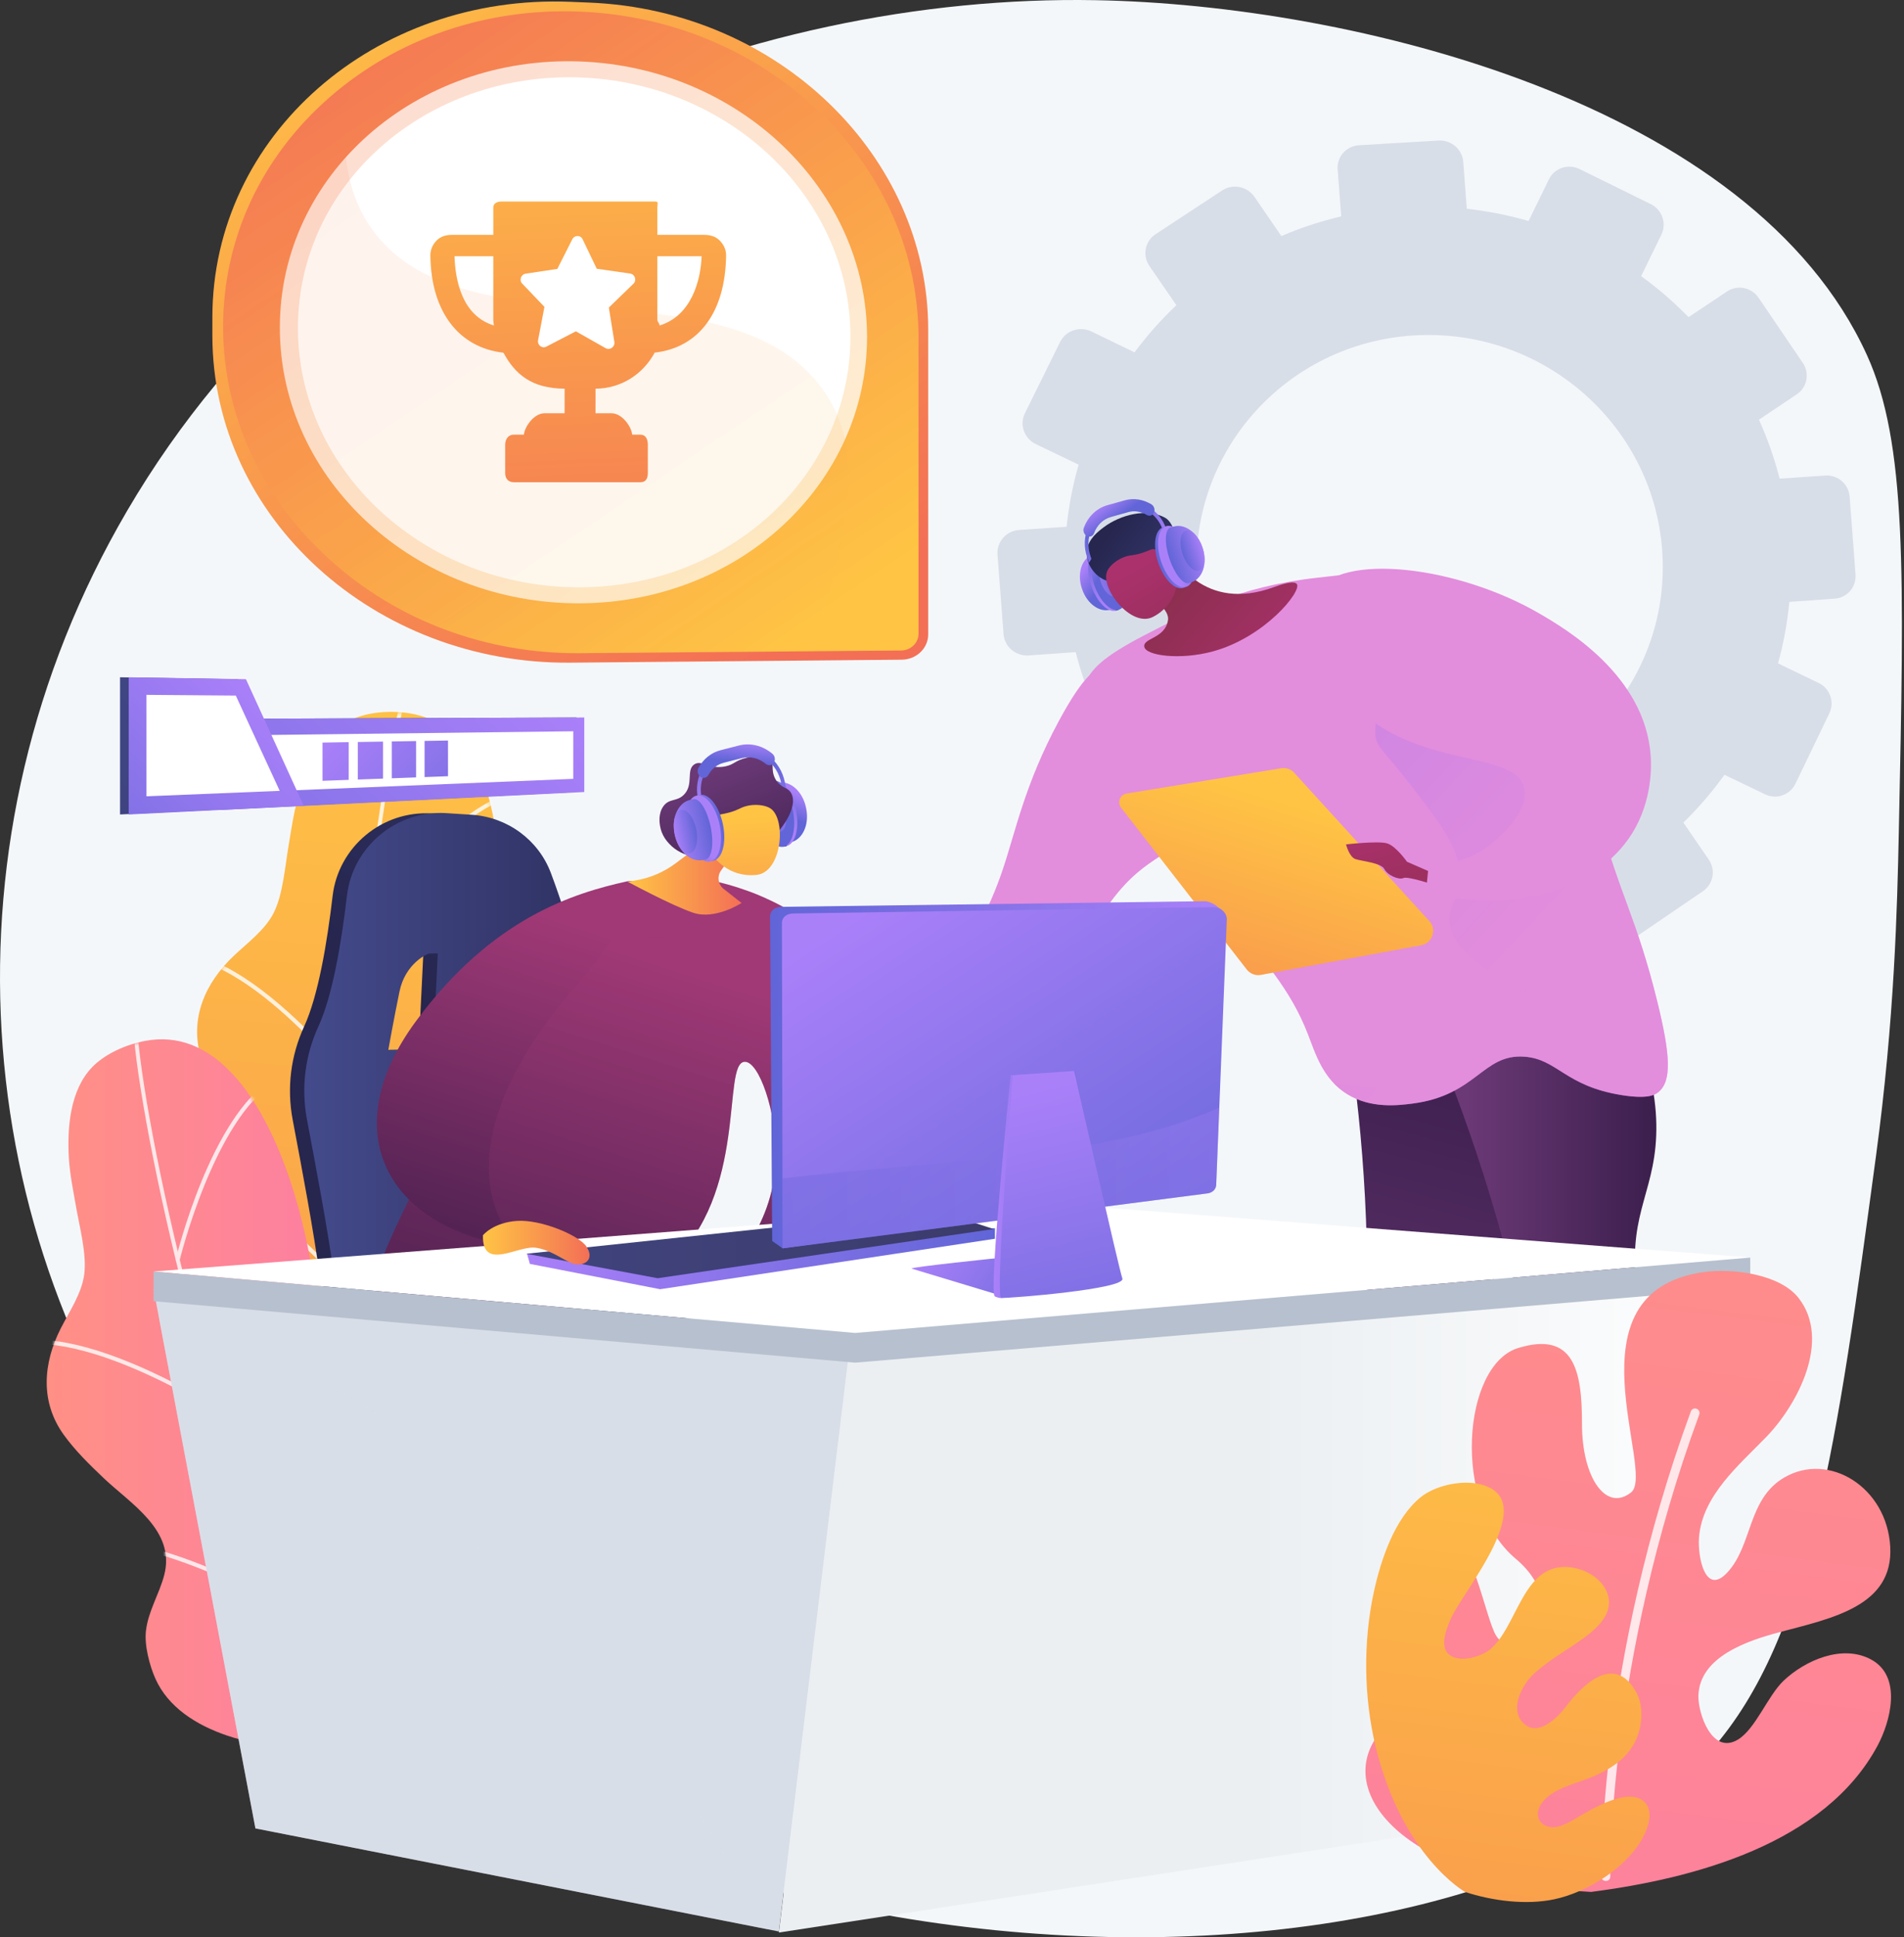<svg width="531" height="540" viewBox="0 0 531 540" fill="none" xmlns="http://www.w3.org/2000/svg">
<rect x="0" y="0" width="531" height="540" fill="#333333" stroke="none"/>
<path d="M305.421 0.048C377.341 1.319 488.617 28.664 520.645 98.936C531.83 123.479 531.074 159.561 529.558 231.724C529.113 252.935 528.374 283.85 523.19 322.21C512.421 401.893 505.091 456.138 477.344 487.724C407.821 566.869 156.685 564.582 49.442 422.095C-9.057 344.369 -18.058 233.798 35.435 142.416C94.328 41.807 209.136 -1.653 305.421 0.048Z" fill="#F4F7FA"/>
<path d="M97.629 200.794C102.393 198.402 108.879 197.992 114.093 198.807C151.066 204.585 138.908 281.848 129.429 297.562C119.95 313.276 122.282 319.687 148.891 335.158C175.501 350.629 157.824 364.592 152.03 373.801C146.239 383.01 137.381 389.88 155.984 404.624C174.587 419.37 165.912 423.865 165.912 423.865C165.912 423.865 118.344 454.42 123.368 442.293C128.394 430.166 128.913 410.234 94.709 400.855C79.977 396.815 58.828 384.487 57.441 367.402C57.119 363.423 57.603 357.57 59.378 353.937C61.84 348.895 66.299 345.503 69.391 340.936C76.596 330.294 67.217 319.135 62.483 309.83C60.01 304.972 57.565 300.01 56.022 294.762C52.819 283.869 57.223 273.987 65.167 266.45C68.976 262.836 73.948 259.214 76.349 254.41C78.93 249.251 79.489 241.52 80.465 235.825C81.23 231.36 81.819 226.87 83.082 222.508C85.431 214.392 89.662 204.79 97.625 200.792L97.629 200.794Z" fill="url(#paint0_linear_447_829)"/>
<mask id="mask0_447_829" style="mask-type:luminance" maskUnits="userSpaceOnUse" x="54" y="198" width="114" height="248">
<path d="M97.629 200.794C102.393 198.402 108.879 197.992 114.093 198.807C151.066 204.585 138.908 281.848 129.429 297.562C119.95 313.276 122.282 319.687 148.891 335.158C175.501 350.629 157.824 364.592 152.03 373.801C146.239 383.01 137.381 389.88 155.984 404.624C174.587 419.37 165.912 423.865 165.912 423.865C165.912 423.865 118.344 454.42 123.368 442.293C128.394 430.166 128.913 410.234 94.709 400.855C79.977 396.815 58.828 384.487 57.441 367.402C57.119 363.423 57.603 357.57 59.378 353.937C61.84 348.895 66.299 345.503 69.391 340.936C76.596 330.294 67.217 319.135 62.483 309.83C60.01 304.972 57.565 300.01 56.022 294.762C52.819 283.869 57.223 273.987 65.167 266.45C68.976 262.836 73.948 259.214 76.349 254.41C78.93 249.251 79.489 241.52 80.465 235.825C81.23 231.36 81.819 226.87 83.082 222.508C85.431 214.392 89.662 204.79 97.625 200.792L97.629 200.794Z" fill="white"/>
</mask>
<g mask="url(#mask0_447_829)">
<g style="mix-blend-mode:soft-light" opacity="0.8">
<path d="M163.865 446.676C164.092 446.823 164.401 446.782 164.582 446.57C164.781 446.339 164.754 445.99 164.52 445.793C164.378 445.671 150.122 433.417 135.258 415.213C121.563 398.44 104.536 373.041 101.193 347.295C98.403 325.791 99.23 291.491 103.463 253.191C107.261 218.847 112.329 193.967 115.035 189.753C115.199 189.496 115.126 189.155 114.869 188.991C114.613 188.827 114.271 188.9 114.107 189.157C110.942 194.086 105.783 222.161 102.366 253.07C98.123 291.452 97.296 325.849 100.098 347.435C103.475 373.446 120.624 399.038 134.415 415.925C149.34 434.2 163.66 446.508 163.803 446.63C163.822 446.647 163.843 446.663 163.865 446.676Z" fill="white"/>
<path d="M102.032 259.689C102.287 259.853 102.59 259.841 102.754 259.587C102.973 259.249 124.915 225.877 144.295 221.655C144.592 221.59 144.772 221.312 144.708 221.013C144.642 220.716 144.343 220.535 144.046 220.598C124.222 224.916 102.738 257.589 101.832 258.979C101.666 259.234 101.772 259.521 102.028 259.687C102.028 259.687 102.03 259.687 102.032 259.689Z" fill="white"/>
<path d="M98.927 303.522C99.118 303.643 99.373 303.641 99.562 303.495C99.803 303.309 99.849 302.962 99.662 302.721C99.581 302.617 91.477 292.131 80.737 282.429C66.222 269.318 54.061 263.797 44.588 266.015C44.291 266.084 44.107 266.381 44.177 266.678C44.246 266.975 44.543 267.158 44.84 267.089C66.635 261.984 98.47 302.98 98.788 303.394C98.829 303.446 98.875 303.489 98.927 303.522Z" fill="white"/>
<path d="M122.535 399.997C122.585 400.03 122.641 400.053 122.7 400.068C122.995 400.141 123.296 399.96 123.368 399.663C123.406 399.507 127.279 383.916 134.343 368.173C140.821 353.74 151.376 336.221 164.871 334.724C165.174 334.691 165.391 334.417 165.359 334.115C165.326 333.812 165.052 333.594 164.749 333.627C153.496 334.874 142.925 346.35 133.331 367.734C126.226 383.565 122.334 399.241 122.295 399.399C122.238 399.634 122.34 399.871 122.533 399.995L122.535 399.997Z" fill="white"/>
<path d="M106.115 369.599C106.316 369.728 106.584 369.716 106.773 369.552C107.004 369.354 107.031 369.005 106.833 368.773C105.396 367.095 71.432 327.667 54.836 326.877C54.531 326.861 54.273 327.097 54.258 327.401C54.242 327.706 54.477 327.964 54.782 327.98C70.907 328.749 105.645 369.086 105.994 369.492C106.03 369.535 106.071 369.57 106.115 369.599Z" fill="white"/>
</g>
</g>
<path d="M25.676 297.493C29.369 293.649 35.346 291.1 40.536 290.13C77.317 283.244 91.628 360.139 87.932 378.115C84.237 396.091 88.573 401.357 118.819 407.067C149.065 412.778 137.057 431.836 134.668 442.451C132.278 453.064 126.221 462.494 148.675 470.189C171.129 477.886 164.453 485.018 164.453 485.018C164.453 485.018 129.798 529.688 130.49 516.581C131.183 503.473 125.025 484.509 89.653 487.074C74.417 488.179 50.366 483.612 43.361 467.966C41.729 464.323 40.235 458.643 40.696 454.626C41.336 449.052 44.408 444.366 45.801 439.029C49.044 426.594 36.48 419.202 28.912 412.008C24.96 408.253 20.999 404.39 17.796 399.958C11.144 390.757 12 379.972 16.974 370.218C19.36 365.539 22.839 360.467 23.5 355.138C24.212 349.412 22.16 341.939 21.182 336.244C20.415 331.779 19.474 327.351 19.207 322.817C18.716 314.383 19.503 303.919 25.674 297.493H25.676Z" fill="url(#paint1_linear_447_829)"/>
<mask id="mask1_447_829" style="mask-type:luminance" maskUnits="userSpaceOnUse" x="13" y="289" width="153" height="230">
<path d="M25.676 297.493C29.369 293.649 35.346 291.1 40.536 290.13C77.317 283.244 91.628 360.139 87.932 378.115C84.237 396.091 88.573 401.357 118.819 407.067C149.065 412.778 137.057 431.836 134.668 442.451C132.278 453.064 126.221 462.494 148.675 470.189C171.129 477.886 164.453 485.018 164.453 485.018C164.453 485.018 129.798 529.688 130.49 516.581C131.183 503.473 125.025 484.509 89.653 487.074C74.417 488.179 50.366 483.612 43.361 467.966C41.729 464.323 40.235 458.643 40.696 454.626C41.336 449.052 44.408 444.366 45.801 439.029C49.044 426.594 36.48 419.202 28.912 412.008C24.96 408.253 20.999 404.39 17.796 399.958C11.144 390.757 12 379.972 16.974 370.218C19.36 365.539 22.839 360.467 23.5 355.138C24.212 349.412 22.16 341.939 21.182 336.244C20.415 331.779 19.474 327.351 19.207 322.817C18.716 314.383 19.503 303.919 25.674 297.493H25.676Z" fill="white"/>
</mask>
<g mask="url(#mask1_447_829)">
<g style="mix-blend-mode:soft-light" opacity="0.8">
<path d="M170.129 507.203C170.393 507.264 170.669 507.124 170.769 506.863C170.879 506.578 170.736 506.26 170.453 506.15C170.277 506.082 152.75 499.286 132.666 487.082C114.161 475.836 89.638 457.573 77.898 434.414C68.093 415.073 57.434 382.462 48.653 344.944C40.779 311.299 37.257 286.153 38.405 281.279C38.474 280.982 38.291 280.685 37.994 280.616C37.697 280.546 37.4 280.73 37.331 281.027C35.99 286.729 40.492 314.916 47.579 345.196C56.381 382.798 67.073 415.499 76.915 434.916C88.773 458.311 113.477 476.718 132.111 488.038C152.276 500.289 169.882 507.116 170.057 507.183C170.081 507.193 170.106 507.201 170.131 507.207L170.129 507.203Z" fill="white"/>
<path d="M49.42 351.757C49.715 351.827 50.02 351.609 50.091 351.314C50.186 350.922 59.753 312.09 76.617 301.647C76.875 301.487 76.958 301.138 76.798 300.877C76.638 300.619 76.299 300.534 76.04 300.694C58.791 311.377 49.41 349.443 49.021 351.057C48.95 351.354 49.123 351.688 49.42 351.757C49.42 351.757 49.422 351.757 49.424 351.757H49.42Z" fill="white"/>
<path d="M61.164 393.904C61.383 393.956 61.623 393.868 61.754 393.667C61.92 393.411 61.846 393.069 61.59 392.903C61.48 392.832 50.342 385.65 36.979 380.086C18.924 372.567 5.617 371.417 -2.574 376.669C-2.831 376.833 -2.906 377.174 -2.74 377.43C-2.576 377.687 -2.235 377.762 -1.978 377.596C16.866 365.516 60.55 393.544 60.99 393.829C61.044 393.864 61.104 393.889 61.164 393.904Z" fill="white"/>
<path d="M115.596 476.982C115.654 476.995 115.714 476.999 115.777 476.993C116.08 476.963 116.302 476.693 116.271 476.39C116.255 476.23 114.705 460.24 116.115 443.043C117.407 427.275 121.515 407.239 133.738 401.328C134.012 401.194 134.128 400.865 133.995 400.591C133.862 400.317 133.532 400.201 133.258 400.334C123.065 405.264 116.929 419.609 115.013 442.968C113.596 460.263 115.156 476.34 115.172 476.5C115.195 476.741 115.37 476.93 115.594 476.982H115.596Z" fill="white"/>
<path d="M89.979 453.802C90.21 453.856 90.459 453.756 90.582 453.54C90.735 453.276 90.644 452.938 90.38 452.786C88.465 451.683 43.295 425.842 27.387 430.63C27.095 430.719 26.929 431.026 27.016 431.319C27.105 431.61 27.412 431.776 27.705 431.689C43.162 427.035 89.363 453.476 89.828 453.744C89.876 453.771 89.927 453.793 89.977 453.804L89.979 453.802Z" fill="white"/>
</g>
</g>
<path d="M185.186 359.393C181.988 349.701 182.586 339.179 186.868 329.868L191.782 318.993C193.062 316.206 193.639 313.188 193.639 310.139V304.029C193.639 301.383 192.393 298.924 190.167 297.456L169.56 283.842C163.57 279.893 159.229 273.989 157.26 267.154C155.289 260.31 152.514 251.22 149.548 243.388C146.049 234.147 137.426 227.829 127.45 227.192L120.449 226.745C106.588 225.862 94.365 236.046 92.761 249.747C91.247 262.68 88.759 277.569 84.834 286.093C81.068 294.274 79.963 303.304 81.619 312.092C86.861 339.871 94.232 378.233 89.798 387.679C153.582 394.682 194.611 387.957 194.611 387.957L185.186 359.393ZM116.75 292.56L104.276 292.704C104.276 292.704 105.782 284.238 107.391 276.433C108.999 268.624 115.138 265.866 115.742 265.856L118.06 265.82L116.75 292.561V292.56ZM133.623 292.409L128.968 266.128C138.794 266.377 146.308 293.265 146.612 293.364C146.917 293.46 133.623 292.409 133.623 292.409Z" fill="url(#paint2_linear_447_829)"/>
<path d="M189.301 359.385C186.1 349.688 186.7 339.16 190.985 329.841L195.935 318.962C197.218 316.173 197.827 313.155 197.827 310.106V303.994C197.827 301.348 196.549 298.881 194.319 297.414L173.672 283.79C167.674 279.839 163.319 273.929 161.348 267.091C159.373 260.242 156.591 251.147 153.622 243.309C150.12 234.062 141.484 227.74 131.496 227.104L124.485 226.656C110.607 225.773 98.369 235.963 96.762 249.672C95.246 262.613 92.754 277.509 88.826 286.041C85.056 294.226 83.949 303.263 85.607 312.056C90.855 339.85 98.236 378.235 93.796 387.687C157.657 394.693 198.734 387.964 198.734 387.964L189.297 359.383L189.301 359.385ZM120.783 292.511L108.295 292.656C108.295 292.656 109.803 284.184 111.414 276.375C113.024 268.56 119.17 265.8 119.776 265.791L122.096 265.754L120.785 292.511H120.783ZM137.675 292.361L133.014 266.065C142.851 266.313 150.375 293.219 150.679 293.316C150.984 293.412 137.675 292.361 137.675 292.361Z" fill="url(#paint3_linear_447_829)"/>
<path d="M517.49 160.145L515.841 138.418C515.576 134.943 512.545 132.318 509.065 132.551L496.321 133.411C494.858 127.724 492.937 122.231 490.553 116.993L501.126 109.898C504.011 107.962 504.751 104.045 502.782 101.146L490.451 83.002C488.476 80.098 484.53 79.307 481.637 81.239L470.922 88.391C466.853 84.221 462.432 80.397 457.704 76.973L463.354 65.373C464.878 62.245 463.545 58.445 460.375 56.887L440.52 47.117C437.34 45.551 433.517 46.822 431.986 49.956L426.297 61.595C420.733 59.977 414.974 58.841 409.082 58.187L408.093 45.136C407.827 41.632 404.743 38.961 401.2 39.169L379.008 40.479C375.452 40.689 372.782 43.707 373.05 47.221L374.044 60.31C368.264 61.676 362.68 63.506 357.354 65.799L349.869 54.885C347.852 51.942 343.811 51.134 340.847 53.08L322.273 65.278C319.297 67.232 318.528 71.209 320.556 74.156L328.066 85.071C323.8 89.102 319.905 93.497 316.412 98.203L304.395 92.398C301.141 90.826 297.23 92.126 295.658 95.304L285.827 115.196C284.253 118.38 285.622 122.233 288.885 123.799L300.814 129.525C299.186 135.116 298.071 140.906 297.454 146.828L284.247 147.719C280.631 147.964 277.916 151.035 278.186 154.579L279.867 176.746C280.135 180.291 283.287 182.958 286.901 182.704L300.002 181.782C301.479 187.595 303.442 193.203 305.88 198.545L295.103 205.739C292.11 207.737 291.336 211.735 293.375 214.672L306.107 233.009C308.142 235.938 312.21 236.689 315.191 234.687L325.883 227.511C330.08 231.759 334.649 235.632 339.526 239.09L333.937 250.52C332.375 253.716 333.736 257.544 336.976 259.07L357.199 268.593C360.428 270.113 364.302 268.759 365.855 265.569L371.371 254.245C377.077 255.824 382.977 256.891 389.002 257.459L389.951 269.978C390.217 273.492 393.314 276.115 396.865 275.833L419.024 274.086C422.559 273.806 425.209 270.74 424.943 267.235L423.996 254.754C429.826 253.273 435.444 251.325 440.786 248.906L447.86 259.187C449.848 262.078 453.823 262.811 456.733 260.827L474.906 248.436C477.807 246.457 478.553 242.515 476.573 239.63L469.479 229.287C473.68 225.189 477.516 220.737 480.931 215.978L492.271 221.42C495.427 222.934 499.212 221.611 500.728 218.467L510.192 198.821C511.704 195.683 510.379 191.907 507.231 190.387L495.87 184.899C497.417 179.358 498.472 173.63 499.029 167.771L511.669 166.882C515.148 166.637 517.752 163.622 517.488 160.149L517.49 160.145ZM403.927 221.837C368.025 224.508 336.566 197.801 333.862 162.17C331.158 126.54 358.256 95.794 394.188 93.513C429.905 91.245 460.868 117.986 463.543 153.229C466.218 188.472 439.613 219.183 403.925 221.839L403.927 221.837Z" fill="#D8DEE8"/>
<path d="M305.501 154.354L304.755 154.605C301.678 155.638 300.315 159.843 301.711 163.995L301.79 164.228C303.187 168.38 306.81 170.907 309.886 169.873L310.633 169.622C312.185 169.102 312.293 165.26 310.876 161.044C309.458 156.828 307.051 153.833 305.501 154.354Z" fill="url(#paint4_linear_447_829)"/>
<path d="M312.629 160.454C314.18 165.069 313.64 169.414 311.347 170.184C309.053 170.955 305.877 167.858 304.327 163.243C302.776 158.628 303.437 154.242 305.729 153.473C308.022 152.703 311.077 155.839 312.627 160.454H312.629Z" fill="url(#paint5_linear_447_829)"/>
<path d="M311.226 170.227L312.102 169.933L306.484 153.223L305.609 153.517L311.226 170.227Z" fill="url(#paint6_linear_447_829)"/>
<path d="M313.445 160.18C314.996 164.795 314.396 169.16 312.103 169.931C309.81 170.702 306.695 167.586 305.145 162.971C303.594 158.356 304.194 153.991 306.487 153.22C308.78 152.448 311.895 155.565 313.445 160.18Z" fill="url(#paint7_linear_447_829)"/>
<path style="mix-blend-mode:multiply" opacity="0.6" d="M311.551 160.816C312.394 163.326 312.068 165.7 310.822 166.118C309.577 166.537 307.881 164.843 307.039 162.334C306.196 159.825 306.522 157.451 307.768 157.033C309.013 156.614 310.709 158.307 311.551 160.816Z" fill="url(#paint8_linear_447_829)"/>
<path d="M428.826 470.304L438.984 464.2H443.568C443.568 464.2 445.13 470.012 444.953 470.304C442.91 473.65 433.401 476.197 427.466 476.407C426.481 476.442 425.106 476.448 424.751 475.734C424.149 474.525 426.838 471.989 428.826 470.305V470.304Z" fill="url(#paint9_linear_447_829)"/>
<path d="M439.164 457.54C439.181 461.096 439.029 463.606 438.138 464.709C437.511 465.486 443.534 467.233 443.566 464.201C443.588 462.205 443.902 458.782 444.22 457.775C442.535 457.698 440.847 457.619 439.162 457.54H439.164Z" fill="url(#paint10_linear_447_829)"/>
<path d="M360.909 469.306L371.067 463.202H375.651C375.651 463.202 377.213 469.015 377.036 469.306C374.993 472.652 365.484 475.2 359.549 475.41C358.564 475.445 357.189 475.451 356.834 474.735C356.232 473.526 358.921 470.99 360.909 469.306Z" fill="url(#paint11_linear_447_829)"/>
<path d="M374.153 456.585C372.673 459.415 371.111 462.606 370.222 463.71C369.595 464.487 374.6 466.047 375.651 463.202C376.503 460.896 378.893 457.826 379.211 456.821C377.526 456.742 375.838 456.665 374.153 456.585Z" fill="url(#paint12_linear_447_829)"/>
<path d="M376.243 290.062C380.174 316.2 382.741 348.708 380.423 385.839C378.71 413.266 374.681 437.616 369.974 458.283C373.108 459.095 376.243 459.908 379.377 460.72C383.281 459.816 388.812 457.86 392.611 453.058C397.608 446.744 395.329 440.922 398.881 430.42C402.272 420.394 406.322 419.861 410.374 411.264C415.66 400.051 412.431 393.182 412.811 378.177C413.455 352.793 423.241 350.826 426.394 319.317C428.045 302.82 428.861 293.349 422.911 287.275C414.582 278.77 396.264 280.279 376.242 290.062H376.243Z" fill="url(#paint13_linear_447_829)"/>
<path d="M397.838 284.791C408.574 309.774 419.731 341.769 427.094 379.872C432.979 410.323 435.115 437.826 435.453 461.023H445.902C448.924 456.626 452.895 449.808 455.306 440.823C457.709 431.865 456.197 429.555 457.743 415.399C459.851 396.105 462.613 395.218 462.272 383.704C461.878 370.474 457.859 370.528 456.351 357.235C454.12 337.571 462.243 331.502 461.925 313.35C461.782 305.196 459.905 292.913 450.779 277.825C433.133 280.147 415.486 282.469 397.84 284.791H397.838Z" fill="url(#paint14_linear_447_829)"/>
<path d="M260.612 281.735L256.515 285.364C256.515 285.364 247.522 285.009 244.286 285.833C241.048 286.656 235.463 289.464 235.463 289.464C235.463 289.464 236.859 291.526 238.84 290.745C240.82 289.964 243.881 288.909 244.467 289.194C245.056 289.48 246.44 293.21 251.156 293.833C255.871 294.456 258.066 288.905 258.066 288.905L262.531 285.115L260.614 281.733L260.612 281.735Z" fill="url(#paint15_linear_447_829)"/>
<path d="M307.543 186.139C305.885 186.343 302.631 187.346 295.266 201.027C285.733 218.734 283.233 231.813 279.592 242.559C276.184 252.617 269.787 266.505 256.605 281.74C258.783 284.005 260.958 286.269 263.136 288.533C281.808 288.07 291.056 282.116 296.049 276.778C303.337 268.987 301.086 263.014 309.892 251.18C320.195 237.335 328.003 239.153 331.573 230.022C338.264 212.902 319.338 184.69 307.541 186.139H307.543Z" fill="url(#paint16_linear_447_829)"/>
<path d="M401.058 161.846C390.374 158.423 382.012 159.372 367.1 161.063C345.34 163.532 331.389 170.745 319.298 176.997C307.414 183.142 304.269 186.609 302.581 190.58C298.645 199.839 303.441 209.953 306.5 216.178C314.309 232.076 321.557 231.522 338.108 250.657C352.667 267.492 359.947 275.91 364.751 288.272C366.876 293.742 368.951 300.824 375.723 304.989C382.295 309.034 389.755 308.158 394.008 307.601C411.87 305.263 413.453 293.734 425.092 294.54C434.367 295.183 436.379 302.712 452.258 305.25C459.356 306.384 461.427 305.275 462.445 304.467C466.31 301.398 465.861 294.062 462.185 279.129C456.534 256.171 451.497 248.729 446.774 230.544C441.867 211.66 445.645 213.32 441.549 202.595C440.172 198.991 428.892 170.762 401.06 161.846H401.058Z" fill="url(#paint17_linear_447_829)"/>
<path d="M398.868 257.026L361.214 215.698C360.306 214.499 358.807 213.899 357.322 214.142L314.199 221.191C312.352 221.493 311.499 223.661 312.649 225.14L347.705 270.242C348.644 271.451 350.185 272.03 351.689 271.737L396.409 263.465C399.358 262.89 400.683 259.423 398.87 257.028L398.868 257.026Z" fill="url(#paint18_linear_447_829)"/>
<path d="M400.45 243.722L392.39 240.205C392.39 240.205 389.312 235.807 386.82 235.075C384.329 234.342 375.39 235.368 375.39 235.368C375.39 235.368 376.269 238.885 378.028 239.472C379.787 240.058 385.21 240.498 386.089 242.257C386.969 244.015 390.193 245.335 391.366 244.748C392.539 244.162 400.012 246.654 400.012 246.654L400.452 243.722H400.45Z" fill="url(#paint19_linear_447_829)"/>
<path style="mix-blend-mode:multiply" opacity="0.5" d="M397.663 298.201C401.377 293.663 399.373 288.22 404.455 283.573C412.731 276.001 427.708 281.604 428.487 278.871C429.419 275.598 406.985 270.854 404.455 257.975C403.308 252.135 407.533 251.142 407.066 243.346C406.63 236.039 402.067 230.016 392.961 218.269C385.771 208.994 383.825 208.24 383.557 204.686C382.751 194.002 396.245 186.567 401.842 182.745C408.686 178.07 415.839 175.645 422.516 174.535C434.977 186.012 440.6 200.119 441.547 202.595C445.644 213.32 441.866 211.66 446.772 230.544C451.495 248.729 456.532 256.171 462.183 279.129C465.859 294.062 466.308 301.398 462.444 304.467C461.425 305.277 459.354 306.386 452.257 305.25C436.377 302.712 434.365 295.183 425.091 294.54C413.452 293.734 411.868 305.263 394.006 307.601C389.753 308.158 382.294 309.034 375.721 304.99C374.242 304.079 372.996 303.022 371.916 301.881C387.709 304.783 394.546 302.002 397.663 298.197V298.201Z" fill="url(#paint20_linear_447_829)"/>
<path d="M324.696 150.527C327.082 156.261 336.015 170.727 355.322 163.64C360.489 161.742 361.372 162.409 361.671 162.809C363.129 164.751 352.779 177.67 338.131 181.607C329.196 184.008 319.642 182.804 319.134 180.316C318.623 177.813 325.007 178.041 325.74 172.818C326.251 169.183 318.899 164.826 315.117 162.369C315.734 157.617 324.075 155.289 324.695 150.527H324.696Z" fill="url(#paint21_linear_447_829)"/>
<path d="M308.637 161.862C305.329 160.776 302.647 157.031 303.138 153.355C303.561 150.19 306.226 148.175 307.823 146.965C312.455 143.461 320.004 141.544 324.968 144.335C327.913 145.99 328.513 152.732 328.684 153.904C328.879 155.231 328.214 156.124 327.901 157.401C327.469 159.171 326.812 161.968 325.784 166.6C324.983 165.891 323.929 165.054 322.607 164.249C322.1 163.941 320.091 162.747 317.84 162.107C313.333 160.826 311.775 162.892 308.637 161.86V161.862Z" fill="url(#paint22_linear_447_829)"/>
<path d="M328.381 161.671C328.381 161.671 328.341 168.444 321.548 171.954C315.477 175.092 306.739 163.895 308.787 159.185C309.471 157.613 311.728 155.779 314.096 155.075C315.496 154.659 316.2 154.861 318.476 154.14C320.576 153.474 320.968 152.986 321.795 153.071C322.829 153.177 324.186 154.142 325.351 158.253C325.787 156.576 326.867 155.388 328.09 155.22C328.285 155.193 328.852 155.197 329.328 155.432C331.052 156.282 330.836 158.813 328.381 161.669V161.671Z" fill="url(#paint23_linear_447_829)"/>
<path d="M366.579 165.503C373.64 153.584 406.879 157.945 429.27 170.988C436.562 175.236 458.798 188.191 460.355 210.692C460.524 213.137 460.958 223.075 455.13 232.373C445.327 248.011 422.151 254.912 397.664 248.829C397.925 246.218 398.187 243.605 398.447 240.993C400.534 241.067 408.833 241.113 416.209 234.986C417.687 233.759 426.467 226.465 425.09 219.835C422.778 208.705 395.02 214.774 377.026 196.065C368.959 187.678 361.931 173.348 366.577 165.503H366.579Z" fill="url(#paint24_linear_447_829)"/>
<path d="M325.257 150.553L326.204 150.225L325.196 147.295C323.456 142.244 318.548 139.28 314.021 140.549L309.177 141.907C306.643 142.617 304.62 144.42 303.476 146.985C302.332 149.55 302.228 152.522 303.181 155.357L303.704 156.911L304.377 155.766L304.132 155.039C303.279 152.503 303.374 149.841 304.396 147.546C305.42 145.251 307.231 143.637 309.497 143.002L314.342 141.645C318.355 140.52 322.706 143.147 324.247 147.625L325.255 150.555L325.257 150.553Z" fill="url(#paint25_linear_447_829)"/>
<path d="M304.234 149.494C304.62 149.365 304.946 149.056 305.11 148.613C305.945 146.346 307.661 144.699 309.819 144.094L314.664 142.736C316.355 142.262 318.176 142.537 319.79 143.511C320.554 143.972 321.462 143.687 321.819 142.875C322.177 142.063 321.848 141.031 321.086 140.57C318.762 139.166 316.139 138.771 313.701 139.454L308.857 140.811C305.837 141.658 303.436 143.961 302.269 147.131C301.96 147.97 302.344 148.983 303.129 149.392C303.497 149.585 303.889 149.608 304.232 149.494H304.234Z" fill="url(#paint26_linear_447_829)"/>
<path style="mix-blend-mode:multiply" opacity="0.3" d="M305.134 145.523C308.249 143.186 307.909 142.115 309.713 141.419C313.086 140.117 315.699 143.311 318.871 141.708C319.616 141.332 320.175 140.8 320.59 140.291C320.758 140.38 320.923 140.474 321.087 140.572C321.851 141.033 322.179 142.065 321.82 142.877C321.462 143.689 320.553 143.974 319.791 143.514C318.177 142.54 316.357 142.264 314.665 142.738L309.821 144.096C307.663 144.702 305.946 146.349 305.111 148.615C304.947 149.058 304.621 149.367 304.235 149.496C303.892 149.612 303.501 149.587 303.132 149.394C302.421 149.023 302.039 148.158 302.203 147.375C303.082 146.916 304.087 146.314 305.136 145.525L305.134 145.523Z" fill="url(#paint27_linear_447_829)"/>
<path d="M323.001 156.815C324.568 161.48 327.718 164.631 330.036 163.852C332.354 163.073 332.962 158.66 331.394 153.993C329.826 149.328 326.676 146.177 324.358 146.956C322.04 147.735 321.433 152.147 323.001 156.815Z" fill="url(#paint28_linear_447_829)"/>
<path d="M323.827 156.537C325.395 161.202 328.544 164.353 330.862 163.574C333.18 162.795 333.788 158.383 332.22 153.715C330.652 149.05 327.503 145.899 325.184 146.678C322.866 147.457 322.259 151.87 323.827 156.537Z" fill="url(#paint29_linear_447_829)"/>
<path d="M326.391 147.085L327.147 146.83C330.258 145.785 333.922 148.34 335.334 152.537L335.413 152.772C336.825 156.969 335.446 161.22 332.337 162.265L331.581 162.519C330.013 163.046 327.579 160.018 326.146 155.756C324.713 151.494 324.823 147.61 326.393 147.083L326.391 147.085Z" fill="url(#paint30_linear_447_829)"/>
<path d="M329.784 154.404C330.818 157.48 332.899 159.557 334.43 159.042C335.963 158.527 336.366 155.615 335.332 152.539C334.299 149.463 332.218 147.386 330.686 147.901C329.153 148.416 328.75 151.328 329.784 154.404Z" fill="url(#paint31_linear_447_829)"/>
<path d="M159.091 0.505L164.387 0.721C217.169 2.877 258.859 43.638 258.859 91.817V176.854C258.859 180.698 255.569 183.844 251.501 183.88L159.091 184.713C104.597 185.205 59.227 144.387 59.227 93.53V88.508C59.227 37.651 104.597 -1.722 159.091 0.505Z" fill="url(#paint32_linear_447_829)"/>
<path d="M161.741 3.236C187.444 4.268 211.285 14.4 229.012 31.648C246.568 48.727 256.163 70.881 256.163 94.153V176.683C256.163 179.219 253.983 181.3 251.299 181.323L161.741 182.067C135.675 182.283 110.831 173.061 91.927 155.964C72.83 138.692 62.228 115.597 62.228 91.069C62.228 66.541 72.83 43.782 91.927 27.119C110.831 10.62 135.675 2.189 161.741 3.236Z" fill="url(#paint33_linear_447_829)"/>
<g style="mix-blend-mode:soft-light" opacity="0.74">
<path d="M78.045 91.32C78.045 48.666 115.982 15.469 161.741 17.133C206.394 18.757 241.806 53.123 241.806 93.925C241.806 134.728 206.394 167.967 161.741 168.17C115.982 168.378 78.045 133.972 78.045 91.32Z" fill="white"/>
</g>
<path d="M83.09 91.399C83.09 51.317 118.713 20.076 161.741 21.59C203.788 23.069 237.176 55.408 237.176 93.852C237.176 132.296 203.786 163.572 161.741 163.713C118.715 163.858 83.09 131.483 83.09 91.401V91.399Z" fill="white"/>
<path style="mix-blend-mode:multiply" opacity="0.1" d="M228.466 107.231C201.352 72.541 130.402 99.136 104.351 64.709C95.468 52.97 94.71 37.827 98.085 22.186C95.969 23.742 93.911 25.382 91.923 27.117C72.826 43.782 62.225 66.54 62.225 91.067C62.225 115.595 72.826 138.692 91.923 155.962C110.829 173.061 135.673 182.283 161.737 182.067L227.381 181.522C231.92 156.926 245.334 128.812 228.464 107.231H228.466Z" fill="url(#paint34_linear_447_829)"/>
<path d="M182.587 98.29C194.984 96.886 202.313 86.934 202.498 71.197C202.517 69.612 201.846 68.189 200.702 67.031C199.614 65.93 198.116 65.462 196.349 65.462H183.326V57.828C183.326 56.696 183.783 56.177 182.651 56.177H139.773C138.64 56.177 137.574 56.696 137.574 57.828V65.462H126.074C124.305 65.462 122.857 65.932 121.769 67.031C120.626 68.191 120.005 69.656 120.024 71.242C120.211 86.979 128.002 96.909 140.399 98.313C143.622 104.253 148.183 108.276 157.465 108.344V115.19H151.913C148.779 115.19 146.233 119.169 146.121 121.157H143.267C141.749 121.157 140.887 122.441 140.887 123.959V131.882C140.887 133.4 141.747 134.416 143.267 134.416H178.595C180.113 134.416 180.672 133.4 180.672 131.882V123.959C180.672 122.441 180.113 121.157 178.595 121.157H176.3C176.188 119.169 173.642 115.19 170.508 115.19H166.084V108.344C173.378 108.274 179.364 104.23 182.587 98.29ZM195.669 71.427C195.453 78.057 192.857 88.039 183.922 90.732C183.981 90.117 183.326 89.777 183.326 89.144V71.427H195.669ZM126.755 71.427H137.574V89.144C137.574 89.773 137.68 90.109 137.74 90.722C128.805 87.989 126.971 78.057 126.755 71.427Z" fill="url(#paint35_linear_447_829)"/>
<path d="M175.719 76.246L166.427 74.915L162.468 66.661C161.899 65.475 160.206 65.5 159.6 66.701L155.436 74.952L146.569 76.292C145.29 76.485 144.731 78.105 145.624 79.039L151.837 85.54L150.069 94.803C149.809 96.165 151.155 97.245 152.35 96.625L160.601 92.352L168.878 97.036C170.107 97.731 171.561 96.693 171.335 95.281L169.798 85.725L176.643 79.098C177.644 78.128 177.094 76.441 175.719 76.244V76.246Z" fill="white"/>
<path d="M146.773 369.308C140.311 372.133 131.561 376.017 119.766 375.662C112.256 375.437 108.154 375.313 105.467 372.75C96.522 364.212 112.086 336.223 143.574 280.595C153.645 262.804 160.266 252.092 173.55 247.063C188.631 241.352 203.138 246.438 208.465 248.306C212.224 249.624 242.749 260.879 248.446 289.877C253.102 313.573 239.303 339.588 214.025 351.835C212.525 349.717 211.024 347.597 209.524 345.48C211.836 341.756 216.281 333.455 216.409 322.179C216.546 310.094 211.709 295.792 207.67 295.966C201.235 296.241 208.816 332.78 186.753 352.363C183.181 355.532 185.413 352.419 146.772 369.309L146.773 369.308Z" fill="url(#paint36_linear_447_829)"/>
<path style="mix-blend-mode:multiply" opacity="0.3" d="M237.062 307.35C235.675 297.674 231.361 267.583 212.702 260.219C198.072 254.445 183.602 266.188 176.694 258.896C173.897 255.946 173.668 251.278 174.337 246.781C174.075 246.874 173.814 246.962 173.552 247.061C160.268 252.09 153.647 262.804 143.576 280.593C112.086 336.221 96.525 364.21 105.469 372.748C108.154 375.311 112.258 375.435 119.768 375.66C131.563 376.015 140.313 372.131 146.776 369.306C185.417 352.415 183.185 355.53 186.757 352.359C208.82 332.778 201.239 296.239 207.674 295.962C211.711 295.788 216.548 310.09 216.413 322.175C216.285 333.449 211.842 341.752 209.528 345.476C211.028 347.594 212.529 349.713 214.029 351.831C223.4 347.291 231.19 340.855 237.05 333.349C238.138 325.677 238.433 316.891 237.064 307.348L237.062 307.35Z" fill="url(#paint37_linear_447_829)"/>
<path d="M217.219 538.677L449.848 502.983L488.124 358.818L236.78 377.001L217.219 538.677Z" fill="url(#paint38_linear_447_829)"/>
<path d="M236.783 376.999L217.223 538.386L214.208 537.798L71.233 509.652L44.409 367.743L42.825 359.356L236.783 376.999Z" fill="#D8DEE8"/>
<path d="M42.829 354.421L290.951 335.314L488.125 350.542L238.468 371.552L42.829 354.421Z" fill="white"/>
<path d="M238.468 371.552L42.829 354.419V362.696L238.468 379.828L488.125 358.818V350.542L238.468 371.552Z" fill="#B7C0CE"/>
<g style="mix-blend-mode:multiply" opacity="0.4">
<path d="M214.208 537.798L71.233 509.652L44.408 367.743C51.492 372.303 61.399 377.089 74.382 379.832C104.692 386.229 138.619 417.894 136.808 454.084C134.999 490.274 164.403 456.798 194.259 504.297C203.379 518.809 209.757 529.684 214.208 537.798Z" fill="#D8DEE8"/>
</g>
<path d="M138.431 346.554L142.691 344.791C142.691 344.791 118.863 320.671 163.556 271.482C163.556 271.482 185.571 243.277 174.619 245.724C160.43 248.895 137.227 255.679 115.818 284.901C94.407 314.123 106.688 339.696 138.433 346.552L138.431 346.554Z" fill="url(#paint39_linear_447_829)"/>
<path d="M201.829 247.786C200.253 246.55 199.925 244.293 201.085 242.66L204.494 237.848L200.936 231.271L188.418 240.642C185.095 243.13 181.216 244.771 177.116 245.425L175.039 245.757C175.039 245.757 187.097 252.299 193.281 254.407C199.465 256.515 206.812 251.697 206.812 251.697L201.831 247.786H201.829Z" fill="url(#paint40_linear_447_829)"/>
<path d="M216.258 218.363L217.07 218.197C220.416 217.517 223.872 220.625 224.79 225.14L224.842 225.393C225.76 229.908 223.793 234.12 220.447 234.8L219.635 234.966C217.947 235.31 215.824 231.871 214.891 227.285C213.959 222.701 214.571 218.705 216.258 218.361V218.363Z" fill="url(#paint41_linear_447_829)"/>
<path d="M212.985 227.674C214.005 232.693 216.788 236.365 219.282 235.857C221.776 235.35 223.035 230.858 222.015 225.838C220.995 220.82 218.081 217.175 215.587 217.682C213.093 218.19 211.967 222.656 212.987 227.674H212.985Z" fill="url(#paint42_linear_447_829)"/>
<path d="M215.703 217.674L214.751 217.868L218.445 236.041L219.398 235.848L215.703 217.674Z" fill="url(#paint43_linear_447_829)"/>
<path d="M212.096 227.856C213.116 232.874 215.965 236.532 218.459 236.025C220.952 235.518 222.146 231.04 221.124 226.02C220.104 221.002 217.255 217.343 214.762 217.85C212.268 218.357 211.074 222.836 212.096 227.856Z" fill="url(#paint44_linear_447_829)"/>
<path style="mix-blend-mode:multiply" opacity="0.6" d="M214.156 227.437C214.711 230.166 216.26 232.155 217.616 231.879C218.971 231.603 219.619 229.167 219.066 226.438C218.511 223.709 216.962 221.721 215.606 221.997C214.25 222.272 213.602 224.708 214.156 227.437Z" fill="url(#paint45_linear_447_829)"/>
<path d="M206.28 238.473C205.08 238.808 202.519 239.429 199.131 239.375C196.016 239.327 190.34 239.184 186.651 235.211C186.026 234.538 184.525 232.88 184.086 230.282C183.958 229.534 183.497 226.812 185.013 224.722C186.649 222.467 188.714 223.528 190.707 221.546C193.54 218.722 191.266 214.67 193.619 213.073C195.692 211.665 197.79 214.587 202.357 213.604C204.841 213.067 204.831 212.07 208.181 211.22C210.407 210.655 213.209 209.943 214.696 211.305C216.133 212.618 214.812 214.462 216.212 217.09C217.62 219.735 219.668 219.21 220.702 221.183C222.615 224.836 218.214 231.644 213.495 235.109C210.592 237.238 207.535 238.124 206.282 238.475L206.28 238.473Z" fill="url(#paint46_linear_447_829)"/>
<path d="M199.081 238.779C199.081 238.779 203.013 244.7 210.996 243.871C218.128 243.13 219.352 228.274 214.845 225.322C213.341 224.336 210.303 224.026 207.821 224.77C206.354 225.21 205.85 225.794 203.439 226.469C201.214 227.094 200.589 226.894 199.912 227.443C199.065 228.132 198.429 229.757 199.773 234.039C198.425 232.818 196.794 232.396 195.625 232.953C195.438 233.042 194.942 233.372 194.661 233.852C193.636 235.591 195.283 237.686 199.081 238.781V238.779Z" fill="url(#paint47_linear_447_829)"/>
<path d="M196.268 225.318L195.233 225.519L194.606 222.319C193.526 216.803 196.432 211.517 201.221 210.287L206.347 208.969C209.028 208.281 211.82 208.856 214.214 210.588C216.607 212.319 218.27 214.971 218.896 218.053L219.24 219.742L218.023 219.054L217.863 218.263C217.301 215.505 215.814 213.131 213.672 211.583C211.531 210.032 209.03 209.519 206.632 210.134L201.506 211.452C197.262 212.543 194.685 217.228 195.641 222.118L196.268 225.318Z" fill="url(#paint48_linear_447_829)"/>
<path d="M214.85 213.27C214.43 213.355 213.973 213.247 213.589 212.929C211.633 211.305 209.203 210.711 206.92 211.297L201.794 212.614C200.004 213.075 198.49 214.285 197.535 216.022C197.084 216.844 196.106 217.064 195.352 216.514C194.598 215.964 194.353 214.852 194.804 214.03C196.181 211.527 198.359 209.783 200.937 209.12L206.063 207.803C209.259 206.981 212.659 207.812 215.392 210.084C216.115 210.686 216.298 211.81 215.801 212.595C215.566 212.965 215.222 213.193 214.85 213.27Z" fill="url(#paint49_linear_447_829)"/>
<path style="mix-blend-mode:multiply" opacity="0.3" d="M211.936 210.131C207.869 209.645 207.614 208.491 205.604 208.808C201.848 209.4 201.153 213.687 197.419 213.899C196.544 213.949 195.753 213.76 195.109 213.513C195.003 213.683 194.903 213.855 194.804 214.032C194.353 214.854 194.598 215.966 195.352 216.516C196.106 217.066 197.084 216.846 197.535 216.024C198.492 214.287 200.004 213.075 201.794 212.616L206.92 211.299C209.203 210.713 211.633 211.307 213.589 212.931C213.973 213.249 214.43 213.357 214.85 213.272C215.224 213.197 215.567 212.967 215.801 212.597C216.252 211.886 216.144 210.896 215.581 210.269C214.538 210.316 213.307 210.296 211.936 210.132V210.131Z" fill="url(#paint50_linear_447_829)"/>
<path d="M201.624 229.829C202.656 234.903 201.448 239.431 198.928 239.944C196.407 240.457 193.528 236.758 192.496 231.686C191.464 226.612 192.671 222.084 195.192 221.571C197.713 221.058 200.592 224.757 201.624 229.829Z" fill="url(#paint51_linear_447_829)"/>
<path d="M200.724 230.012C201.756 235.086 200.549 239.614 198.028 240.127C195.508 240.64 192.628 236.941 191.596 231.869C190.565 226.797 191.772 222.267 194.293 221.754C196.813 221.241 199.693 224.94 200.724 230.012Z" fill="url(#paint52_linear_447_829)"/>
<path d="M193.408 222.759L192.586 222.927C189.204 223.615 187.215 227.873 188.143 232.438L188.195 232.695C189.123 237.26 192.617 240.403 196 239.715L196.822 239.547C198.528 239.2 199.147 235.161 198.204 230.525C197.261 225.889 195.115 222.414 193.408 222.761V222.759Z" fill="url(#paint53_linear_447_829)"/>
<path d="M194.178 231.21C194.858 234.556 194.058 237.543 192.392 237.883C190.726 238.222 188.822 235.784 188.143 232.438C187.462 229.092 188.263 226.105 189.929 225.765C191.595 225.426 193.499 227.864 194.178 231.21Z" fill="url(#paint54_linear_447_829)"/>
<path d="M146.98 349.472L147.775 352.299L184.098 359.356L277.482 345.289V342.348L146.98 349.472Z" fill="url(#paint55_linear_447_829)"/>
<path d="M146.763 349.472L183.404 356.29L277.108 342.574L260.985 337.372L146.763 349.472Z" fill="url(#paint56_linear_447_829)"/>
<path d="M215.35 345.91L214.764 255.413C214.754 253.896 216.054 252.804 217.898 252.779L336.01 251.205C336.949 251.192 338.744 251.988 339.456 252.669C340.166 253.348 340.968 253.475 340.933 254.345L336.868 329.066C336.804 330.25 335.84 331.201 334.515 331.39L218.264 347.964L215.352 345.91H215.35Z" fill="url(#paint57_linear_447_829)"/>
<path d="M218.262 347.964L218.067 257.249C218.064 255.743 219.356 254.657 221.182 254.63L338.488 252.856C339.421 252.842 340.372 253.226 341.08 253.903C341.786 254.578 342.175 255.471 342.141 256.339L339.182 330.283C339.134 331.492 338.145 332.468 336.789 332.643L218.262 347.964Z" fill="url(#paint58_linear_447_829)"/>
<path style="mix-blend-mode:multiply" opacity="0.3" d="M218.262 347.964L336.789 332.643C338.145 332.468 339.134 331.492 339.182 330.283L340.044 308.739C307.594 323.184 263.161 323.284 218.222 328.458L218.264 347.962L218.262 347.964Z" fill="url(#paint59_linear_447_829)"/>
<path d="M282.257 360.361L278.041 361.638C278.041 361.638 256.128 354.961 254.911 354.59C254.718 354.533 253.608 353.865 254.259 353.62C257.982 352.228 280.104 350.944 280.104 350.944L296.187 352.594L282.257 360.361Z" fill="white"/>
<path d="M281.956 359.339L277.694 360.698C277.694 360.698 255.492 353.993 254.262 353.62C253.043 353.252 279.534 350.542 279.534 350.542L296.098 351.133L281.958 359.339H281.956Z" fill="url(#paint60_linear_447_829)"/>
<path d="M299.799 298.507C299.799 298.507 310.896 351.447 311.949 354.322C312.915 356.959 285.877 361.173 279.171 361.803C278.61 361.856 277.75 361.508 277.478 361.366C275.528 361.258 281.873 299.682 281.873 299.682L282.554 299.695L299.797 298.511L299.799 298.507Z" fill="url(#paint61_linear_447_829)"/>
<path d="M299.573 298.507C299.573 298.507 311.987 353.43 313.013 356.376C314.033 359.304 282.086 361.863 279.238 361.794C277.385 361.597 282.464 299.717 282.464 299.717L299.571 298.507H299.573Z" fill="url(#paint62_linear_447_829)"/>
<path d="M134.687 344.323C134.687 344.323 137.497 340.778 144.168 340.319C150.839 339.862 161.452 344.294 163.548 347.468C165.644 350.643 163.644 352.585 160.948 352.444C158.252 352.305 154.545 348.597 149.516 347.804C144.484 347.009 134.423 354.496 134.689 344.321L134.687 344.323Z" fill="url(#paint63_linear_447_829)"/>
<path d="M443.698 527.357C472.49 523.658 508.994 513.938 523.655 486.532C527.144 480.012 530.642 467.347 521.84 462.578C513.794 458.217 503.388 462.822 497.407 468.496C493.01 472.668 489.579 481.977 484.638 484.922C477.406 489.23 473.514 477.474 473.664 472.622C474.004 461.773 487.349 457.332 496.219 454.975C510.94 451.064 528.081 447.714 527.159 431.122C526.237 414.531 510.062 404.581 497.617 411.838C487.365 417.819 488.807 430.584 481.803 438.243C475.579 445.047 473.414 434.004 473.828 428.588C474.731 416.828 485.072 408.323 492.68 400.441C501.282 391.531 510.786 373.604 501.617 361.823C496.341 355.044 482.937 353.455 475.014 354.6C436.234 360.199 461.95 410.384 454.899 415.983C447.848 421.582 441.177 411.781 441.195 396.877C441.212 381.973 438.931 370.981 423.378 375.751C407.824 380.52 404.864 419.449 422.624 434.409C440.385 449.369 421.51 465.69 416.742 454.969C413.3 447.228 410.274 426.955 400.326 424.731C383.75 421.032 383.997 454.879 388.766 462.755C395.453 473.798 410.573 476.195 419.018 485.722C421.471 488.49 427.01 495.344 424.858 499.39C421.857 505.031 413.485 498.997 410.411 496.382C403.497 490.503 393.925 470.525 384.184 483.792C372.155 500.175 392.272 524.46 443.7 527.353L443.698 527.357Z" fill="url(#paint64_linear_447_829)"/>
<g style="mix-blend-mode:soft-light" opacity="0.8">
<path d="M447.844 524.302C447.167 524.302 446.614 523.835 446.6 523.156C446.589 522.568 445.788 463.588 471.562 393.397C471.799 392.753 472.515 392.441 473.159 392.678C473.805 392.915 474.135 393.638 473.898 394.285C448.282 464.043 449.077 522.524 449.088 523.106C449.102 523.793 448.554 524.304 447.867 524.304H447.844V524.302Z" fill="white"/>
</g>
<path d="M458.434 502.108C453.767 498.137 443.852 504.347 439.737 506.709C437.349 508.078 434.084 510.181 431.21 508.962C428.194 507.681 428.406 504.514 430.231 502.27C433.496 498.252 439.764 497.149 444.317 495.19C449.21 493.086 453.701 490.224 456.114 485.287C458.037 481.35 458.477 475.53 456.311 471.653C450.319 460.923 441.596 469.297 436.716 475.698C434.35 478.803 429.048 484.152 425.031 480.492C420.757 476.596 424.426 469.65 427.741 466.587C432.074 462.585 437.322 459.802 442.041 456.323C446.298 453.185 450.668 448.692 447.835 443.13C445.646 438.833 440.138 436.455 435.432 436.819C424.557 437.662 422.861 453.54 415.699 459.638C413.166 461.794 407.41 463.507 404.39 461.393C401.315 459.235 403.313 454.302 404.42 451.61C407.699 443.629 431.228 416.878 411.728 413.518C406.82 412.674 400.056 414.218 396.201 417.339C388.926 423.225 385.065 434.883 383.148 443.731C380.134 457.648 380.305 473.106 383.669 486.947C391.105 517.536 408.584 527.36 408.584 527.36C416.142 529.848 425.596 531.075 433.432 529.416C442.643 527.467 453.659 520.647 458.214 512.14C459.688 509.388 461.327 504.57 458.434 502.111V502.108Z" fill="url(#paint65_linear_447_829)"/>
<path d="M160.781 220.768V199.997L71.445 200.325L66.292 189.319L33.474 188.783V227.026L59.332 225.769V225.783L160.781 220.768Z" fill="url(#paint66_linear_447_829)"/>
<path d="M61.374 225.783L162.947 220.768V199.998L61.374 200.37V225.783Z" fill="url(#paint67_linear_447_829)"/>
<g style="mix-blend-mode:soft-light">
<path d="M159.874 217.096V203.834L65.904 204.964V220.948L159.874 217.096Z" fill="white"/>
</g>
<path d="M35.892 227.027L84.718 224.618L68.589 189.319L35.892 188.783V227.027Z" fill="url(#paint68_linear_447_829)"/>
<g style="mix-blend-mode:soft-light">
<path d="M78.003 220.439L65.76 193.884L40.847 193.683V221.962L78.003 220.439Z" fill="white"/>
</g>
<path d="M151.899 215.38L157.595 215.17V205.88L151.899 205.972V215.38Z" fill="white"/>
<path d="M143.956 215.669L149.844 215.455V206.007L143.956 206.104V215.669Z" fill="white"/>
<path d="M135.734 215.97L141.829 215.748V206.138L135.734 206.238V215.97Z" fill="white"/>
<path d="M127.224 216.283L133.532 216.051V206.275L127.224 206.377V216.283Z" fill="white"/>
<path d="M118.406 216.605L124.942 216.365V206.416L118.406 206.522V216.605Z" fill="url(#paint69_linear_447_829)"/>
<path d="M109.265 216.94L116.042 216.691V206.562L109.265 206.672V216.94Z" fill="url(#paint70_linear_447_829)"/>
<path d="M99.784 217.287L106.814 217.029V206.713L99.784 206.829V217.287Z" fill="url(#paint71_linear_447_829)"/>
<path d="M89.942 217.648L97.24 217.38V206.871L89.942 206.991V217.648Z" fill="url(#paint72_linear_447_829)"/>
<defs>
<linearGradient id="paint0_linear_447_829" x1="123.175" y1="182.899" x2="90.031" y2="665.35" gradientUnits="userSpaceOnUse">
<stop stop-color="#FFC444"/>
<stop offset="1" stop-color="#F36F56"/>
</linearGradient>
<linearGradient id="paint1_linear_447_829" x1="13.024" y1="404.34" x2="165.38" y2="404.34" gradientUnits="userSpaceOnUse">
<stop stop-color="#FF9085"/>
<stop offset="1" stop-color="#FB6FBB"/>
</linearGradient>
<linearGradient id="paint2_linear_447_829" x1="286.473" y1="101.921" x2="152.88" y2="302.509" gradientUnits="userSpaceOnUse">
<stop stop-color="#444B8C"/>
<stop offset="1" stop-color="#26264F"/>
</linearGradient>
<linearGradient id="paint3_linear_447_829" x1="84.861" y1="308.742" x2="198.738" y2="308.742" gradientUnits="userSpaceOnUse">
<stop stop-color="#444B8C"/>
<stop offset="1" stop-color="#26264F"/>
</linearGradient>
<linearGradient id="paint4_linear_447_829" x1="302.047" y1="158.855" x2="307.513" y2="162.883" gradientUnits="userSpaceOnUse">
<stop stop-color="#AA80F9"/>
<stop offset="1" stop-color="#6165D7"/>
</linearGradient>
<linearGradient id="paint5_linear_447_829" x1="311.576" y1="164.944" x2="299.473" y2="152.637" gradientUnits="userSpaceOnUse">
<stop stop-color="#AA80F9"/>
<stop offset="1" stop-color="#6165D7"/>
</linearGradient>
<linearGradient id="paint6_linear_447_829" x1="304.307" y1="160.636" x2="302.837" y2="160.288" gradientUnits="userSpaceOnUse">
<stop stop-color="#444B8C"/>
<stop offset="1" stop-color="#3E4177"/>
</linearGradient>
<linearGradient id="paint7_linear_447_829" x1="301.879" y1="157.062" x2="307.072" y2="160.213" gradientUnits="userSpaceOnUse">
<stop stop-color="#AA80F9"/>
<stop offset="1" stop-color="#6165D7"/>
</linearGradient>
<linearGradient id="paint8_linear_447_829" x1="311.557" y1="160.808" x2="307.044" y2="162.325" gradientUnits="userSpaceOnUse">
<stop stop-color="#6165D7"/>
<stop offset="1" stop-color="#AA80F9"/>
</linearGradient>
<linearGradient id="paint9_linear_447_829" x1="424.664" y1="470.309" x2="444.966" y2="470.309" gradientUnits="userSpaceOnUse">
<stop stop-color="#311944"/>
<stop offset="1" stop-color="#6B3976"/>
</linearGradient>
<linearGradient id="paint10_linear_447_829" x1="438.652" y1="469.156" x2="455.456" y2="418.749" gradientUnits="userSpaceOnUse">
<stop stop-color="#AB316D"/>
<stop offset="1" stop-color="#792D3D"/>
</linearGradient>
<linearGradient id="paint11_linear_447_829" x1="356.749" y1="469.312" x2="377.051" y2="469.312" gradientUnits="userSpaceOnUse">
<stop stop-color="#311944"/>
<stop offset="1" stop-color="#6B3976"/>
</linearGradient>
<linearGradient id="paint12_linear_447_829" x1="371.819" y1="468.934" x2="390.322" y2="413.424" gradientUnits="userSpaceOnUse">
<stop stop-color="#AB316D"/>
<stop offset="1" stop-color="#792D3D"/>
</linearGradient>
<linearGradient id="paint13_linear_447_829" x1="417.908" y1="259.087" x2="372.98" y2="428.353" gradientUnits="userSpaceOnUse">
<stop stop-color="#311944"/>
<stop offset="1" stop-color="#6B3976"/>
</linearGradient>
<linearGradient id="paint14_linear_447_829" x1="473.251" y1="369.423" x2="408.79" y2="369.423" gradientUnits="userSpaceOnUse">
<stop stop-color="#311944"/>
<stop offset="1" stop-color="#6B3976"/>
</linearGradient>
<linearGradient id="paint15_linear_447_829" x1="243.731" y1="269.295" x2="262.885" y2="334.773" gradientUnits="userSpaceOnUse">
<stop stop-color="#AB316D"/>
<stop offset="1" stop-color="#792D3D"/>
</linearGradient>
<linearGradient id="paint16_linear_447_829" x1="-428.365" y1="1271.77" x2="-508.05" y2="1385.26" gradientUnits="userSpaceOnUse">
<stop stop-color="#E38DDD"/>
<stop offset="1" stop-color="#9571F6"/>
</linearGradient>
<linearGradient id="paint17_linear_447_829" x1="-366.962" y1="1314.88" x2="-446.647" y2="1428.37" gradientUnits="userSpaceOnUse">
<stop stop-color="#E38DDD"/>
<stop offset="1" stop-color="#9571F6"/>
</linearGradient>
<linearGradient id="paint18_linear_447_829" x1="361.172" y1="224.458" x2="329.626" y2="327.621" gradientUnits="userSpaceOnUse">
<stop stop-color="#FFC444"/>
<stop offset="1" stop-color="#F36F56"/>
</linearGradient>
<linearGradient id="paint19_linear_447_829" x1="384.566" y1="228.095" x2="403.722" y2="293.57" gradientUnits="userSpaceOnUse">
<stop stop-color="#AB316D"/>
<stop offset="1" stop-color="#792D3D"/>
</linearGradient>
<linearGradient id="paint20_linear_447_829" x1="422.711" y1="262.046" x2="311.956" y2="158.604" gradientUnits="userSpaceOnUse">
<stop stop-color="#E38DDD"/>
<stop offset="1" stop-color="#9571F6"/>
</linearGradient>
<linearGradient id="paint21_linear_447_829" x1="360.413" y1="189.22" x2="309.165" y2="144.323" gradientUnits="userSpaceOnUse">
<stop stop-color="#AB316D"/>
<stop offset="1" stop-color="#792D3D"/>
</linearGradient>
<linearGradient id="paint22_linear_447_829" x1="345.475" y1="174.225" x2="309.467" y2="148.006" gradientUnits="userSpaceOnUse">
<stop stop-color="#444B8C"/>
<stop offset="1" stop-color="#26264F"/>
</linearGradient>
<linearGradient id="paint23_linear_447_829" x1="317.611" y1="156.534" x2="346.712" y2="207.653" gradientUnits="userSpaceOnUse">
<stop stop-color="#AB316D"/>
<stop offset="1" stop-color="#792D3D"/>
</linearGradient>
<linearGradient id="paint24_linear_447_829" x1="-370.782" y1="1312.19" x2="-450.467" y2="1425.68" gradientUnits="userSpaceOnUse">
<stop stop-color="#E38DDD"/>
<stop offset="1" stop-color="#9571F6"/>
</linearGradient>
<linearGradient id="paint25_linear_447_829" x1="320.359" y1="157.015" x2="307.306" y2="144.325" gradientUnits="userSpaceOnUse">
<stop stop-color="#AA80F9"/>
<stop offset="1" stop-color="#6165D7"/>
</linearGradient>
<linearGradient id="paint26_linear_447_829" x1="308.763" y1="139.208" x2="312.304" y2="144.037" gradientUnits="userSpaceOnUse">
<stop stop-color="#AA80F9"/>
<stop offset="1" stop-color="#6165D7"/>
</linearGradient>
<linearGradient id="paint27_linear_447_829" x1="308.747" y1="139.187" x2="312.296" y2="144.026" gradientUnits="userSpaceOnUse">
<stop stop-color="#AA80F9"/>
<stop offset="1" stop-color="#6165D7"/>
</linearGradient>
<linearGradient id="paint28_linear_447_829" x1="331.399" y1="153.983" x2="323.006" y2="156.804" gradientUnits="userSpaceOnUse">
<stop stop-color="#AA80F9"/>
<stop offset="1" stop-color="#6165D7"/>
</linearGradient>
<linearGradient id="paint29_linear_447_829" x1="331.089" y1="155.746" x2="339.143" y2="157.401" gradientUnits="userSpaceOnUse">
<stop stop-color="#AA80F9"/>
<stop offset="1" stop-color="#6165D7"/>
</linearGradient>
<linearGradient id="paint30_linear_447_829" x1="335.375" y1="152.646" x2="326.149" y2="155.748" gradientUnits="userSpaceOnUse">
<stop stop-color="#AA80F9"/>
<stop offset="1" stop-color="#6165D7"/>
</linearGradient>
<linearGradient id="paint31_linear_447_829" x1="335.336" y1="152.528" x2="329.787" y2="154.393" gradientUnits="userSpaceOnUse">
<stop stop-color="#AA80F9"/>
<stop offset="1" stop-color="#6165D7"/>
</linearGradient>
<linearGradient id="paint32_linear_447_829" x1="218.501" y1="181.095" x2="86.293" y2="-15.313" gradientUnits="userSpaceOnUse">
<stop stop-color="#F36F56"/>
<stop offset="1" stop-color="#FFC444"/>
</linearGradient>
<linearGradient id="paint33_linear_447_829" x1="217.539" y1="179.3" x2="89.184" y2="-11.381" gradientUnits="userSpaceOnUse">
<stop stop-color="#FFC444"/>
<stop offset="1" stop-color="#F36F56"/>
</linearGradient>
<linearGradient id="paint34_linear_447_829" x1="199.071" y1="191.784" x2="70.369" y2="0.584" gradientUnits="userSpaceOnUse">
<stop stop-color="#FFC444"/>
<stop offset="1" stop-color="#F36F56"/>
</linearGradient>
<linearGradient id="paint35_linear_447_829" x1="158.902" y1="11.182" x2="165.562" y2="181.012" gradientUnits="userSpaceOnUse">
<stop stop-color="#FFC444"/>
<stop offset="1" stop-color="#F36F56"/>
</linearGradient>
<linearGradient id="paint36_linear_447_829" x1="148.258" y1="421.844" x2="195.916" y2="272.518" gradientUnits="userSpaceOnUse">
<stop stop-color="#311944"/>
<stop offset="1" stop-color="#A03976"/>
</linearGradient>
<linearGradient id="paint37_linear_447_829" x1="146.48" y1="421.275" x2="194.136" y2="271.949" gradientUnits="userSpaceOnUse">
<stop stop-color="#311944"/>
<stop offset="1" stop-color="#A03976"/>
</linearGradient>
<linearGradient id="paint38_linear_447_829" x1="217.219" y1="448.748" x2="488.124" y2="448.748" gradientUnits="userSpaceOnUse">
<stop offset="0.49" stop-color="#EBEFF2"/>
<stop offset="1" stop-color="white"/>
</linearGradient>
<linearGradient id="paint39_linear_447_829" x1="108.875" y1="379.789" x2="148.895" y2="254.393" gradientUnits="userSpaceOnUse">
<stop stop-color="#311944"/>
<stop offset="1" stop-color="#A03976"/>
</linearGradient>
<linearGradient id="paint40_linear_447_829" x1="175.039" y1="243.105" x2="206.812" y2="243.105" gradientUnits="userSpaceOnUse">
<stop stop-color="#FFC444"/>
<stop offset="1" stop-color="#F36F56"/>
</linearGradient>
<linearGradient id="paint41_linear_447_829" x1="221.803" y1="220.646" x2="218.95" y2="227.196" gradientUnits="userSpaceOnUse">
<stop stop-color="#AA80F9"/>
<stop offset="1" stop-color="#6165D7"/>
</linearGradient>
<linearGradient id="paint42_linear_447_829" x1="216.339" y1="231.215" x2="220.868" y2="213.629" gradientUnits="userSpaceOnUse">
<stop stop-color="#AA80F9"/>
<stop offset="1" stop-color="#6165D7"/>
</linearGradient>
<linearGradient id="paint43_linear_447_829" x1="220.642" y1="223.489" x2="221.796" y2="222.397" gradientUnits="userSpaceOnUse">
<stop stop-color="#444B8C"/>
<stop offset="1" stop-color="#3E4177"/>
</linearGradient>
<linearGradient id="paint44_linear_447_829" x1="221.012" y1="218.924" x2="217.945" y2="224.533" gradientUnits="userSpaceOnUse">
<stop stop-color="#AA80F9"/>
<stop offset="1" stop-color="#6165D7"/>
</linearGradient>
<linearGradient id="paint45_linear_447_829" x1="214.175" y1="227.437" x2="219.085" y2="226.438" gradientUnits="userSpaceOnUse">
<stop stop-color="#6165D7"/>
<stop offset="1" stop-color="#AA80F9"/>
</linearGradient>
<linearGradient id="paint46_linear_447_829" x1="215.163" y1="258.387" x2="197.894" y2="214.527" gradientUnits="userSpaceOnUse">
<stop stop-color="#311944"/>
<stop offset="1" stop-color="#6B3976"/>
</linearGradient>
<linearGradient id="paint47_linear_447_829" x1="205.633" y1="228.017" x2="209.519" y2="289.625" gradientUnits="userSpaceOnUse">
<stop stop-color="#FFC444"/>
<stop offset="1" stop-color="#F36F56"/>
</linearGradient>
<linearGradient id="paint48_linear_447_829" x1="205.18" y1="228.443" x2="210.373" y2="210.011" gradientUnits="userSpaceOnUse">
<stop stop-color="#AA80F9"/>
<stop offset="1" stop-color="#6165D7"/>
</linearGradient>
<linearGradient id="paint49_linear_447_829" x1="206.351" y1="206.122" x2="205.671" y2="212.382" gradientUnits="userSpaceOnUse">
<stop stop-color="#AA80F9"/>
<stop offset="1" stop-color="#6165D7"/>
</linearGradient>
<linearGradient id="paint50_linear_447_829" x1="206.353" y1="206.093" x2="205.672" y2="212.369" gradientUnits="userSpaceOnUse">
<stop stop-color="#AA80F9"/>
<stop offset="1" stop-color="#6165D7"/>
</linearGradient>
<linearGradient id="paint51_linear_447_829" x1="192.515" y1="231.689" x2="201.641" y2="229.832" gradientUnits="userSpaceOnUse">
<stop stop-color="#AA80F9"/>
<stop offset="1" stop-color="#6165D7"/>
</linearGradient>
<linearGradient id="paint52_linear_447_829" x1="193.724" y1="233.129" x2="187.265" y2="238.883" gradientUnits="userSpaceOnUse">
<stop stop-color="#AA80F9"/>
<stop offset="1" stop-color="#6165D7"/>
</linearGradient>
<linearGradient id="paint53_linear_447_829" x1="188.189" y1="232.569" x2="198.224" y2="230.527" gradientUnits="userSpaceOnUse">
<stop stop-color="#AA80F9"/>
<stop offset="1" stop-color="#6165D7"/>
</linearGradient>
<linearGradient id="paint54_linear_447_829" x1="188.163" y1="232.438" x2="194.197" y2="231.211" gradientUnits="userSpaceOnUse">
<stop stop-color="#AA80F9"/>
<stop offset="1" stop-color="#6165D7"/>
</linearGradient>
<linearGradient id="paint55_linear_447_829" x1="146.98" y1="350.853" x2="277.482" y2="350.853" gradientUnits="userSpaceOnUse">
<stop stop-color="#AA80F9"/>
<stop offset="1" stop-color="#6165D7"/>
</linearGradient>
<linearGradient id="paint56_linear_447_829" x1="146.763" y1="346.83" x2="277.108" y2="346.83" gradientUnits="userSpaceOnUse">
<stop stop-color="#40447E"/>
<stop offset="1" stop-color="#3C3B6B"/>
</linearGradient>
<linearGradient id="paint57_linear_447_829" x1="340.935" y1="299.586" x2="214.764" y2="299.586" gradientUnits="userSpaceOnUse">
<stop stop-color="#AA80F9"/>
<stop offset="1" stop-color="#6165D7"/>
</linearGradient>
<linearGradient id="paint58_linear_447_829" x1="245.675" y1="249.188" x2="326.351" y2="371.784" gradientUnits="userSpaceOnUse">
<stop stop-color="#AA80F9"/>
<stop offset="1" stop-color="#6165D7"/>
</linearGradient>
<linearGradient id="paint59_linear_447_829" x1="340.044" y1="328.352" x2="218.222" y2="328.352" gradientUnits="userSpaceOnUse">
<stop stop-color="#AA80F9"/>
<stop offset="1" stop-color="#6165D7"/>
</linearGradient>
<linearGradient id="paint60_linear_447_829" x1="260.157" y1="343.364" x2="299.77" y2="367.134" gradientUnits="userSpaceOnUse">
<stop stop-color="#AA80F9"/>
<stop offset="1" stop-color="#6165D7"/>
</linearGradient>
<linearGradient id="paint61_linear_447_829" x1="277.107" y1="330.157" x2="311.976" y2="330.157" gradientUnits="userSpaceOnUse">
<stop stop-color="#AA80F9"/>
<stop offset="1" stop-color="#6165D7"/>
</linearGradient>
<linearGradient id="paint62_linear_447_829" x1="283.17" y1="304.137" x2="307.339" y2="405.908" gradientUnits="userSpaceOnUse">
<stop stop-color="#AA80F9"/>
<stop offset="1" stop-color="#6165D7"/>
</linearGradient>
<linearGradient id="paint63_linear_447_829" x1="134.681" y1="346.371" x2="164.42" y2="346.371" gradientUnits="userSpaceOnUse">
<stop stop-color="#FFC444"/>
<stop offset="1" stop-color="#F36F56"/>
</linearGradient>
<linearGradient id="paint64_linear_447_829" x1="479.06" y1="285.68" x2="404.928" y2="859.599" gradientUnits="userSpaceOnUse">
<stop stop-color="#FF9085"/>
<stop offset="1" stop-color="#FB6FBB"/>
</linearGradient>
<linearGradient id="paint65_linear_447_829" x1="434.672" y1="372.519" x2="386.82" y2="742.989" gradientUnits="userSpaceOnUse">
<stop stop-color="#FFC444"/>
<stop offset="1" stop-color="#F36F56"/>
</linearGradient>
<linearGradient id="paint66_linear_447_829" x1="137.75" y1="165.646" x2="-317.32" y2="603.998" gradientUnits="userSpaceOnUse">
<stop stop-color="#444B8C"/>
<stop offset="1" stop-color="#26264F"/>
</linearGradient>
<linearGradient id="paint67_linear_447_829" x1="141.946" y1="179.169" x2="25.607" y2="301.815" gradientUnits="userSpaceOnUse">
<stop stop-color="#AA80F9"/>
<stop offset="1" stop-color="#6165D7"/>
</linearGradient>
<linearGradient id="paint68_linear_447_829" x1="73.161" y1="193.145" x2="7.7" y2="262.156" gradientUnits="userSpaceOnUse">
<stop stop-color="#AA80F9"/>
<stop offset="1" stop-color="#6165D7"/>
</linearGradient>
<linearGradient id="paint69_linear_447_829" x1="102.212" y1="192.764" x2="149.749" y2="238.554" gradientUnits="userSpaceOnUse">
<stop stop-color="#AA80F9"/>
<stop offset="1" stop-color="#6165D7"/>
</linearGradient>
<linearGradient id="paint70_linear_447_829" x1="97.73" y1="197.375" x2="146.48" y2="244.336" gradientUnits="userSpaceOnUse">
<stop stop-color="#AA80F9"/>
<stop offset="1" stop-color="#6165D7"/>
</linearGradient>
<linearGradient id="paint71_linear_447_829" x1="93.152" y1="202.225" x2="143.177" y2="250.413" gradientUnits="userSpaceOnUse">
<stop stop-color="#AA80F9"/>
<stop offset="1" stop-color="#6165D7"/>
</linearGradient>
<linearGradient id="paint72_linear_447_829" x1="88.479" y1="207.332" x2="139.837" y2="256.806" gradientUnits="userSpaceOnUse">
<stop stop-color="#AA80F9"/>
<stop offset="1" stop-color="#6165D7"/>
</linearGradient>
</defs>
</svg>
